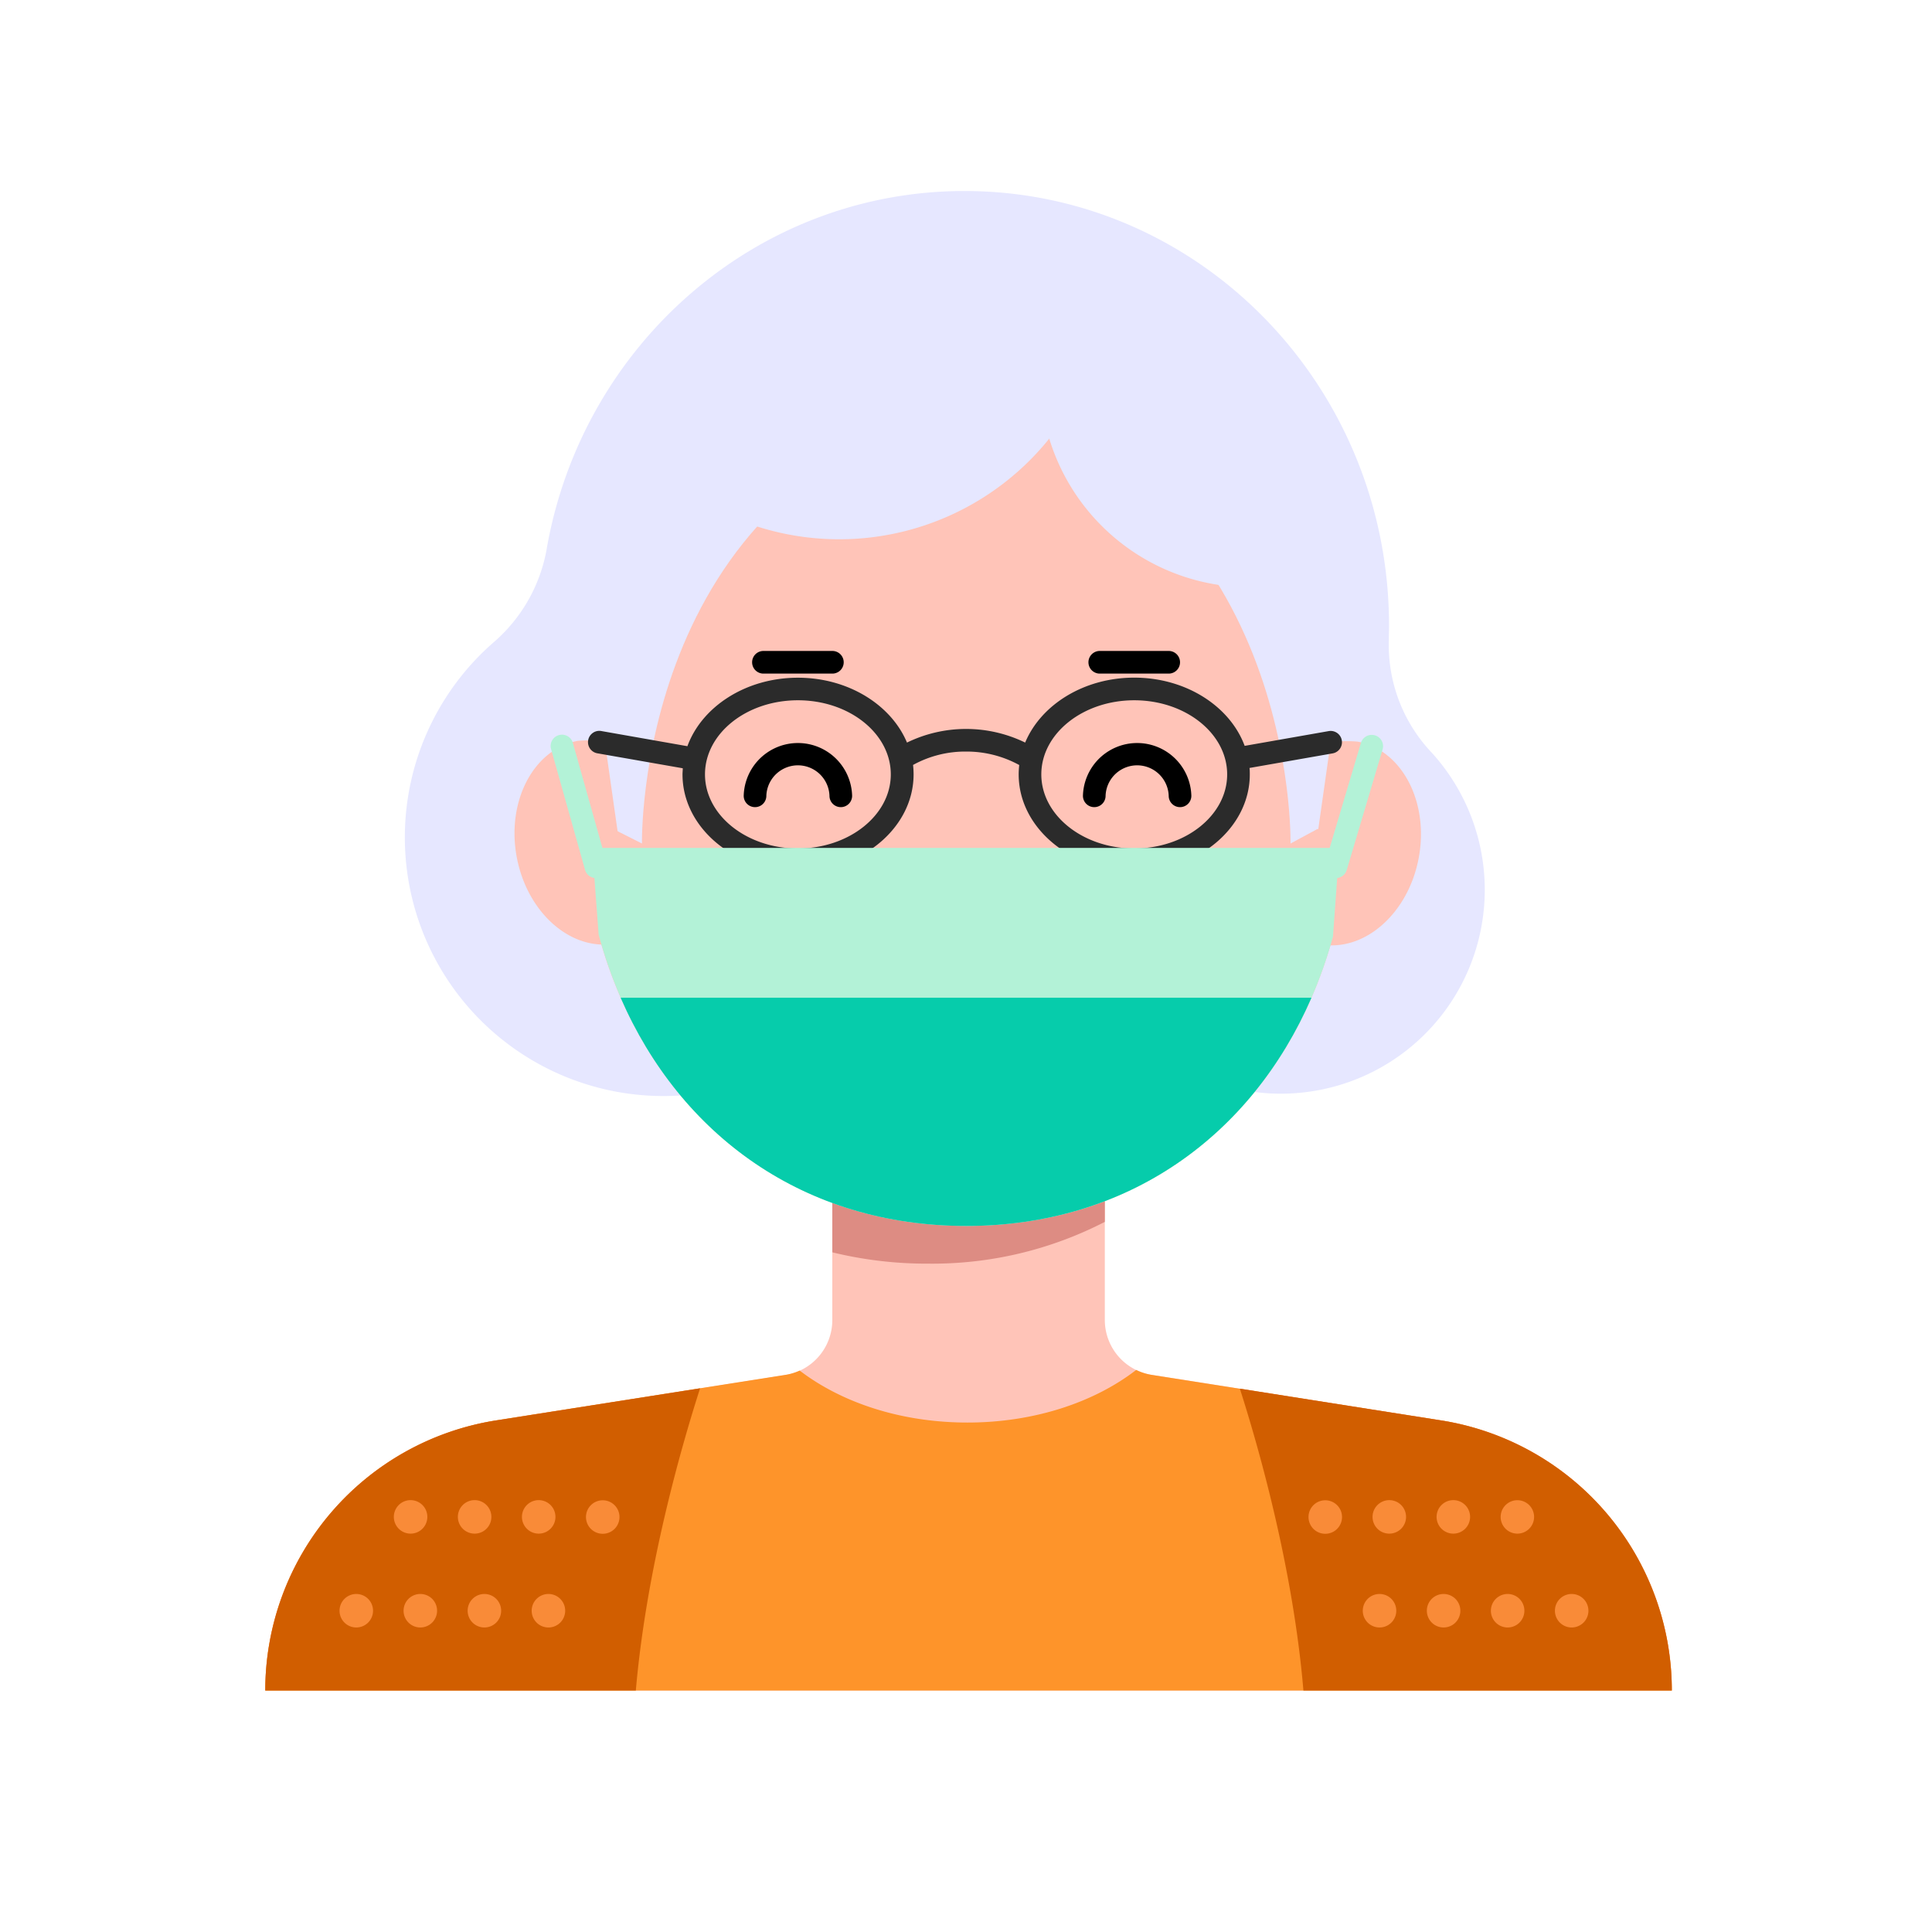<?xml version="1.0" ?><svg data-name="图层 2" id="图层_2" viewBox="0 0 512 512" xmlns="http://www.w3.org/2000/svg"><defs><style>.cls-1{fill:#ffc4b8;}.cls-2{fill:#dd8c83;}.cls-3{fill:#e6e7ff;}.cls-4{fill:#2b2b2b;}.cls-5{fill:#fe942a;}.cls-6{fill:#d15e00;}.cls-7{fill:#f98b38;}.cls-8{fill:#b3f2d7;}.cls-9{fill:#06ccab;}</style></defs><title/><path class="cls-1" d="M381.84,376.41l-76.61-12.05a14.73,14.73,0,0,1-12.44-14.55V306H220.57v43.84a14.73,14.73,0,0,1-12.45,14.55l-76.6,12.05A72.47,72.47,0,0,0,70.3,448H443.05A72.47,72.47,0,0,0,381.84,376.41Z"/><path class="cls-2" d="M292.79,306H220.57v25.88a105.52,105.52,0,0,0,25.49,3,99.78,99.78,0,0,0,46.73-11.07Z"/><path class="cls-3" d="M379.53,199.58a41.46,41.46,0,0,1-11.48-29.8c0-1.31.06-2.61.06-3.93,0-63.64-50.37-115.23-112.5-115.23-55.2,0-101.11,40.72-110.66,94.44A42.37,42.37,0,0,1,131.07,170a68.55,68.55,0,0,0,88.21,104.94,110.35,110.35,0,0,0,80.09-2.9,54,54,0,1,0,80.16-72.46Z"/><path class="cls-1" d="M358.14,210.85c0,64.84-40.63,114-102.08,114s-102.2-49.2-102.2-114S199.59,93.46,256,93.46,358.14,146,358.14,210.85Z"/><path class="cls-3" d="M153.86,223.54l8.66-3.84,7.61,3.84s-2-95,85.48-115.75l-39-14.33s-48.15,14.39-62.8,70.66C145.68,195.6,153.86,223.54,153.86,223.54Z"/><path class="cls-1" d="M167.69,248.51a31.87,31.87,0,0,1-4.55,1.52c-11.7,2.19-23.43-8.06-26.2-22.89s4.47-28.62,16.17-30.81a31.77,31.77,0,0,1,7.17.17Z"/><path class="cls-3" d="M358.26,223.54l-9.09-3.87L342,223.54s2-95-85.48-115.75l39-14.33s48.15,14.39,62.79,70.66C366.45,195.6,358.26,223.54,358.26,223.54Z"/><path class="cls-1" d="M345.23,248.72a32.05,32.05,0,0,0,4.54,1.52c11.7,2.19,23.44-8.06,26.21-22.89s-4.47-28.62-16.17-30.81a31.87,31.87,0,0,0-7.18.17Z"/><path d="M309.72,178.51H291.45a3,3,0,0,1,0-6h18.27a3,3,0,0,1,0,6Z"/><path d="M220.59,178.51H202.32a3,3,0,0,1,0-6h18.27a3,3,0,1,1,0,6Z"/><path class="cls-3" d="M347.84,153.11a55.64,55.64,0,0,1-69.58-70C317,87,344.53,128.8,347.84,153.11Z"/><path class="cls-4" d="M355.59,196.19a3,3,0,0,0-3.48-2.44l-22.26,3.91c-3.87-10.46-15.52-18.08-29.26-18.08-13.36,0-24.74,7.2-28.91,17.21a35.77,35.77,0,0,0-31.32,0c-4.19-10-15.56-17.19-28.91-17.19-13.77,0-25.45,7.66-29.28,18.15l-22.71-4a3,3,0,1,0-1,5.91l22.48,3.94c0,.54-.07,1.08-.07,1.62,0,14.14,13.74,25.64,30.62,25.64s30.62-11.5,30.62-25.64a23,23,0,0,0-.14-2.5A28.65,28.65,0,0,1,256,199.17a29.07,29.07,0,0,1,14.11,3.57,22.47,22.47,0,0,0-.15,2.48c0,14.14,13.74,25.64,30.63,25.64s30.62-11.5,30.62-25.64c0-.57,0-1.14-.08-1.7l22-3.86A3,3,0,0,0,355.59,196.19ZM211.45,224.86c-13.57,0-24.62-8.81-24.62-19.64s11-19.64,24.62-19.64,24.62,8.81,24.62,19.64S225,224.86,211.45,224.86Zm89.14,0c-13.58,0-24.63-8.81-24.63-19.64s11.05-19.64,24.63-19.64,24.62,8.81,24.62,19.64S314.16,224.86,300.59,224.86Z"/><path d="M312.72,213.9a3,3,0,0,1-3-3,8.37,8.37,0,0,0-16.73,0,3,3,0,0,1-6,0,14.37,14.37,0,0,1,28.73,0A3,3,0,0,1,312.72,213.9Z"/><path d="M222.82,213.9a3,3,0,0,1-3-3,8.37,8.37,0,0,0-16.73,0,3,3,0,0,1-6,0,14.37,14.37,0,0,1,28.73,0A3,3,0,0,1,222.82,213.9Z"/><path class="cls-5" d="M381.84,376.41l-76.61-12.05a14.34,14.34,0,0,1-4.13-1.31c-11.1,8.57-27,13.94-44.7,13.94s-33.38-5.3-44.47-13.77a14.74,14.74,0,0,1-3.81,1.14l-76.6,12.05A72.47,72.47,0,0,0,70.3,448H443.05A72.47,72.47,0,0,0,381.84,376.41Z"/><path class="cls-6" d="M328.57,368c4.66,14.52,14.07,47,16.85,80h97.63a72.47,72.47,0,0,0-61.21-71.59Z"/><path class="cls-6" d="M185.53,367.91l-54,8.5A72.47,72.47,0,0,0,70.3,448h98.2C171.4,414.67,181,382,185.53,367.91Z"/><path class="cls-7" d="M113.25,402a4.44,4.44,0,1,0-4.44,4.43A4.44,4.44,0,0,0,113.25,402Z"/><path class="cls-7" d="M130.22,402a4.44,4.44,0,1,0-4.43,4.43A4.43,4.43,0,0,0,130.22,402Z"/><path class="cls-7" d="M147.2,402a4.44,4.44,0,1,0-4.44,4.43A4.44,4.44,0,0,0,147.2,402Z"/><path class="cls-7" d="M159.73,397.59a4.44,4.44,0,1,0,4.44,4.44A4.44,4.44,0,0,0,159.73,397.59Z"/><path class="cls-7" d="M94.43,422.42a4.44,4.44,0,1,0,4.43,4.44A4.44,4.44,0,0,0,94.43,422.42Z"/><path class="cls-7" d="M111.4,422.42a4.44,4.44,0,1,0,4.43,4.44A4.43,4.43,0,0,0,111.4,422.42Z"/><path class="cls-7" d="M128.37,422.42a4.44,4.44,0,1,0,4.44,4.44A4.44,4.44,0,0,0,128.37,422.42Z"/><path class="cls-7" d="M145.35,422.42a4.44,4.44,0,1,0,4.43,4.44A4.44,4.44,0,0,0,145.35,422.42Z"/><path class="cls-7" d="M397.69,402a4.43,4.43,0,1,1,4.43,4.43A4.43,4.43,0,0,1,397.69,402Z"/><path class="cls-7" d="M380.71,402a4.44,4.44,0,1,1,4.44,4.43A4.44,4.44,0,0,1,380.71,402Z"/><path class="cls-7" d="M363.74,402a4.44,4.44,0,1,1,4.43,4.43A4.43,4.43,0,0,1,363.74,402Z"/><path class="cls-7" d="M351.2,397.59a4.44,4.44,0,1,1-4.43,4.44A4.43,4.43,0,0,1,351.2,397.59Z"/><path class="cls-7" d="M416.51,422.42a4.44,4.44,0,1,1-4.44,4.44A4.43,4.43,0,0,1,416.51,422.42Z"/><path class="cls-7" d="M399.53,422.42a4.44,4.44,0,1,1-4.43,4.44A4.44,4.44,0,0,1,399.53,422.42Z"/><path class="cls-7" d="M382.56,422.42a4.44,4.44,0,1,1-4.43,4.44A4.43,4.43,0,0,1,382.56,422.42Z"/><path class="cls-7" d="M365.59,422.42a4.44,4.44,0,1,1-4.44,4.44A4.44,4.44,0,0,1,365.59,422.42Z"/><path class="cls-3" d="M178,127.45a71.44,71.44,0,0,0,115.7-51.7C245.53,62.49,193.23,99.87,178,127.45Z"/><path class="cls-8" d="M353.25,248.24c1-13.62,1.7-23.54,1.7-23.54h-198s.67,9.66,1.7,23c12.42,45.74,48.31,77.18,97.43,77.18C305,324.89,340.72,293.69,353.25,248.24Z"/><path class="cls-9" d="M164.48,264.41c15.9,36.51,48.7,60.48,91.58,60.48s75.63-24,91.49-60.48Z"/><path class="cls-8" d="M354,232.7a2.79,2.79,0,0,1-.85-.13,3,3,0,0,1-2-3.73l9.52-32a3,3,0,0,1,5.75,1.71l-9.52,32A3,3,0,0,1,354,232.7Z"/><path class="cls-8" d="M157.93,232.7a3,3,0,0,1-2.89-2.19l-9-32a3,3,0,0,1,5.78-1.62l9,32a3,3,0,0,1-2.08,3.7A3.22,3.22,0,0,1,157.93,232.7Z"/></svg>